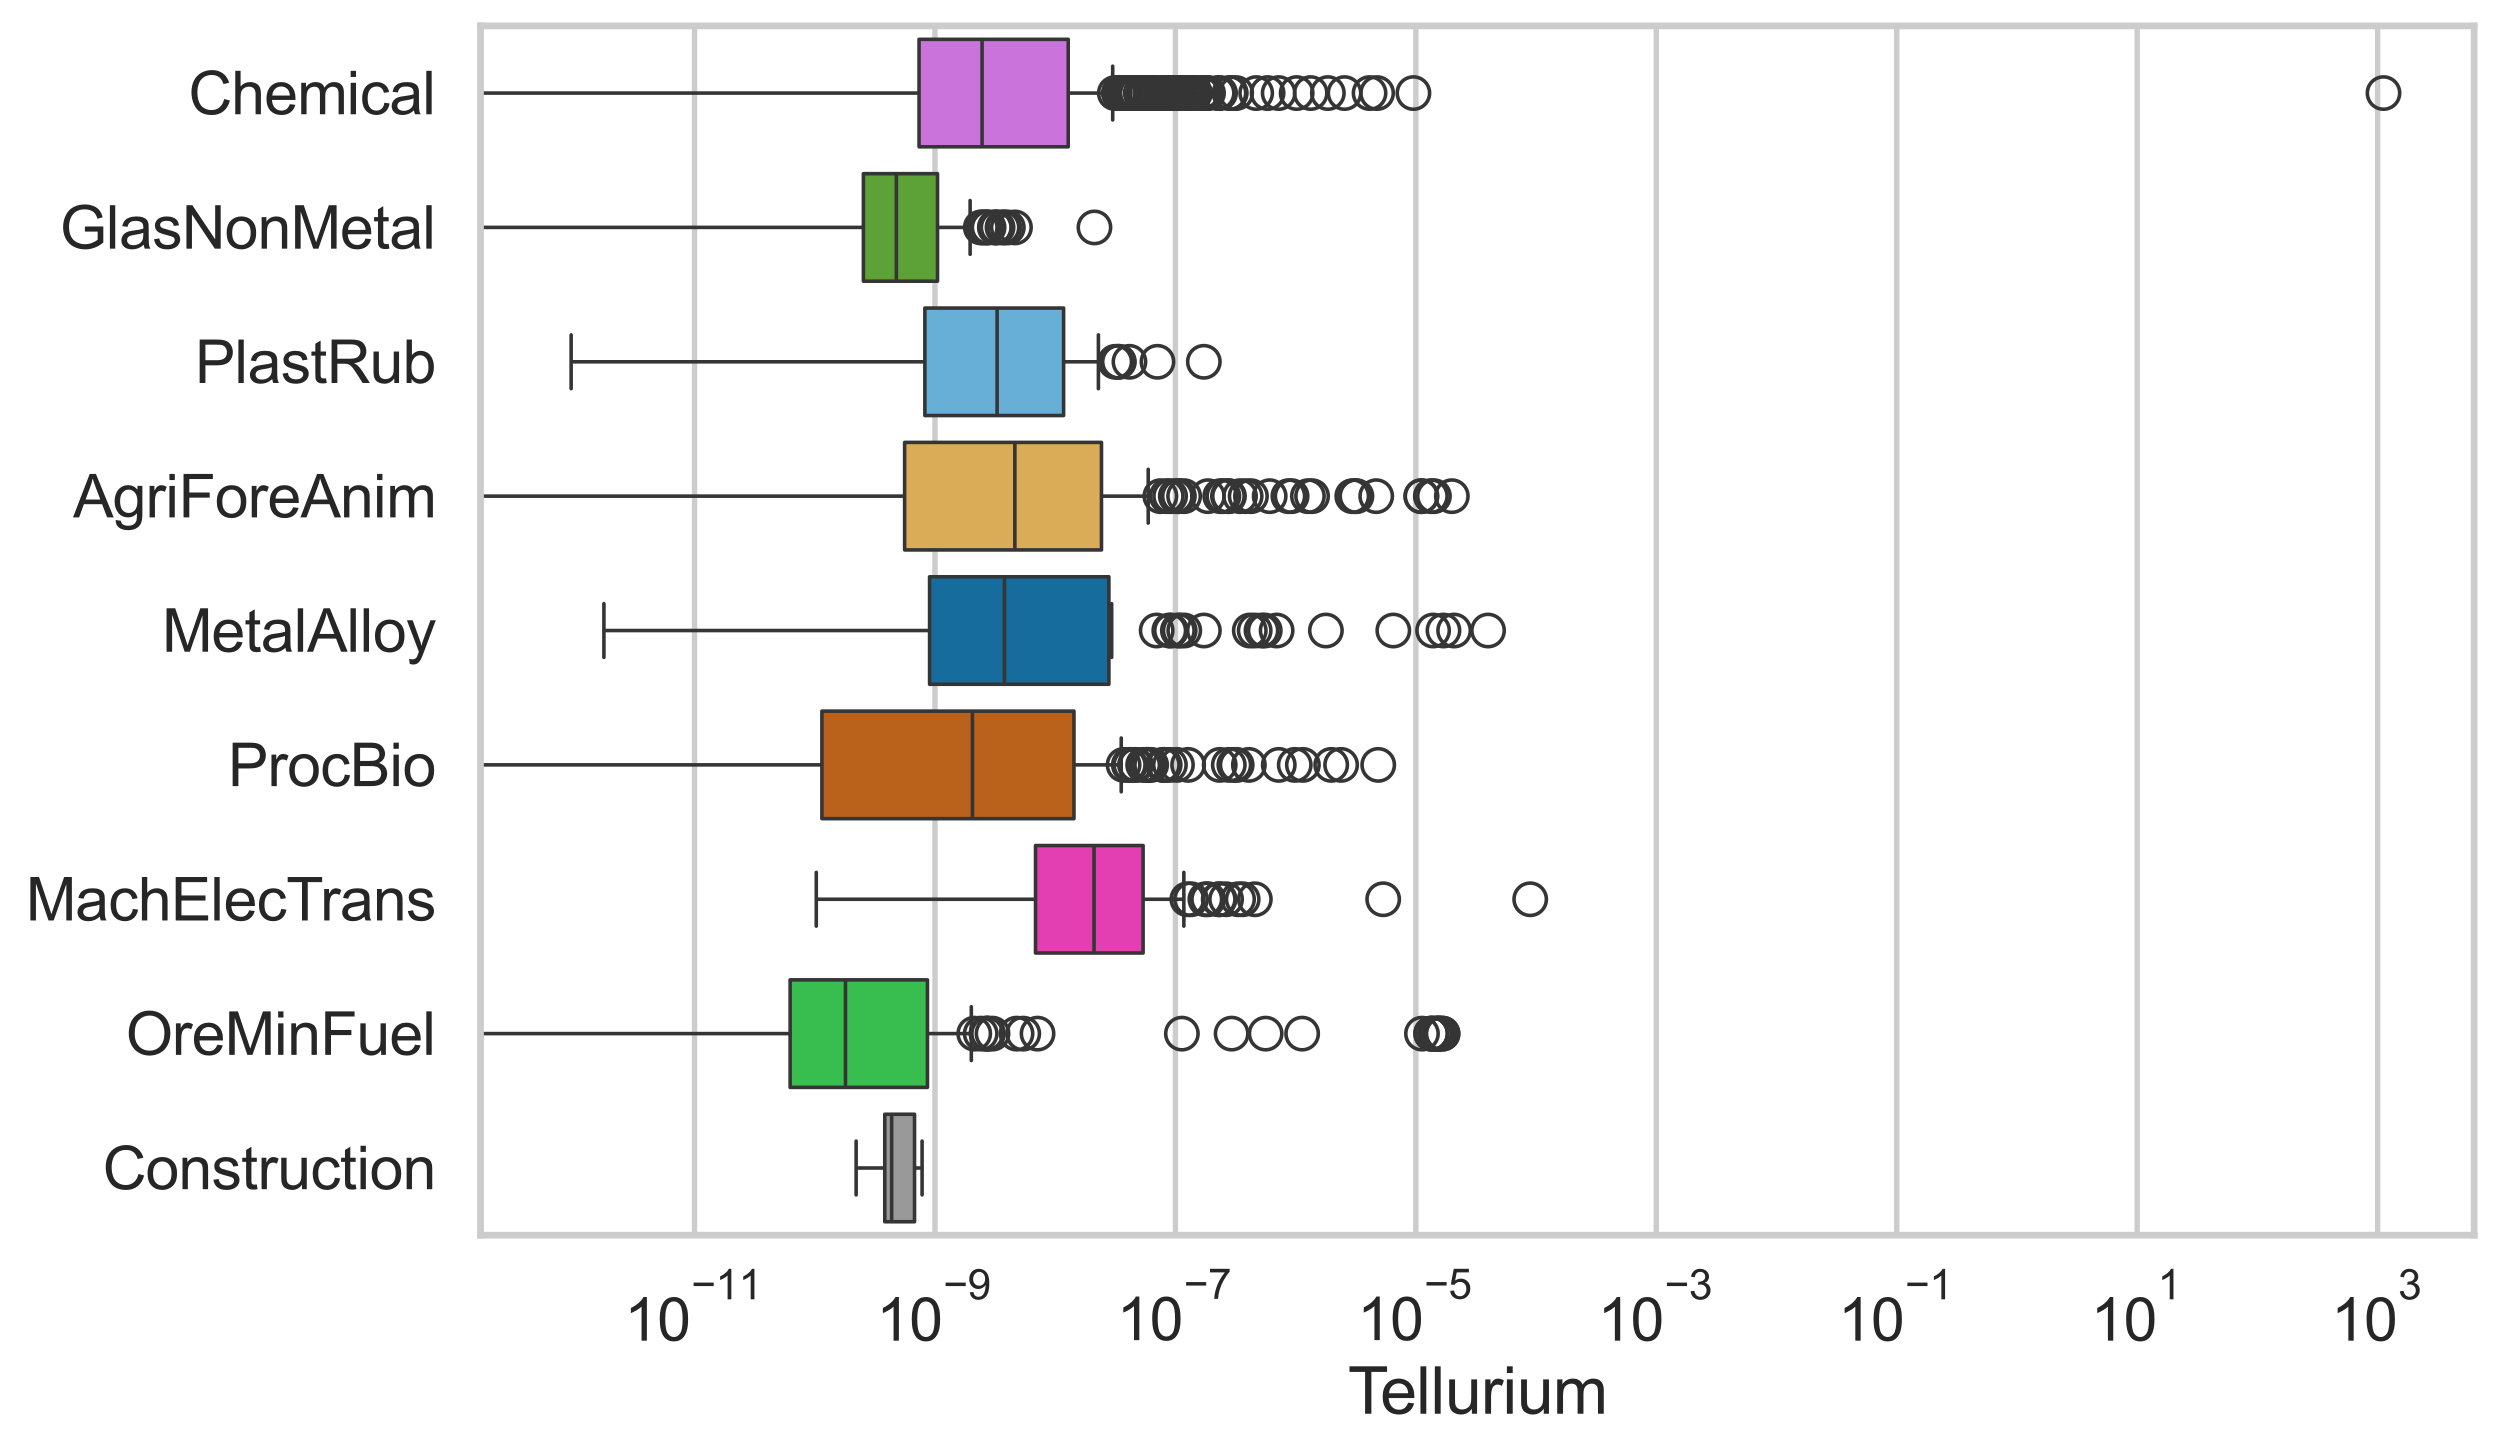 <?xml version="1.0" encoding="utf-8" standalone="no"?>
<!DOCTYPE svg PUBLIC "-//W3C//DTD SVG 1.1//EN"
  "http://www.w3.org/Graphics/SVG/1.1/DTD/svg11.dtd">
<svg xmlns:xlink="http://www.w3.org/1999/xlink" width="695.577pt" height="404.121pt" viewBox="0 0 695.577 404.121" xmlns="http://www.w3.org/2000/svg" version="1.1">
 <defs>
  <style type="text/css">*{stroke-linejoin: round; stroke-linecap: butt}</style>
 </defs>
 <g id="figure_1">
  <g id="patch_1">
   <path d="M 0 404.121 
L 695.577 404.121 
L 695.577 0 
L 0 0 
z
" style="fill: #ffffff"/>
  </g>
  <g id="axes_1">
   <g id="patch_2">
    <path d="M 133.697 343.665 
L 688.377 343.665 
L 688.377 7.2 
L 133.697 7.2 
z
" style="fill: #ffffff"/>
   </g>
   <g id="matplotlib.axis_1">
    <g id="xtick_1">
     <g id="line2d_1">
      <path d="M 193.241 343.665 
L 193.241 7.2 
" clip-path="url(#p4a34d5d933)" style="fill: none; stroke: #cccccc; stroke-width: 1.5; stroke-linecap: round"/>
     </g>
     <g id="text_1">
      <!-- $\mathdefault{10^{-11}}$ -->
      <g style="fill: #262626" transform="translate(173.688 373.18) scale(0.165 -0.165)">
       <defs>
        <path id="ArialMT-31" d="M 2384 0 
L 1822 0 
L 1822 3584 
Q 1619 3391 1289 3197 
Q 959 3003 697 2906 
L 697 3450 
Q 1169 3672 1522 3987 
Q 1875 4303 2022 4600 
L 2384 4600 
L 2384 0 
z
" transform="scale(0.016)"/>
        <path id="ArialMT-30" d="M 266 2259 
Q 266 3072 433 3567 
Q 600 4063 929 4331 
Q 1259 4600 1759 4600 
Q 2128 4600 2406 4451 
Q 2684 4303 2865 4023 
Q 3047 3744 3150 3342 
Q 3253 2941 3253 2259 
Q 3253 1453 3087 958 
Q 2922 463 2592 192 
Q 2263 -78 1759 -78 
Q 1097 -78 719 397 
Q 266 969 266 2259 
z
M 844 2259 
Q 844 1131 1108 757 
Q 1372 384 1759 384 
Q 2147 384 2411 759 
Q 2675 1134 2675 2259 
Q 2675 3391 2411 3762 
Q 2147 4134 1753 4134 
Q 1366 4134 1134 3806 
Q 844 3388 844 2259 
z
" transform="scale(0.016)"/>
        <path id="ArialMT-2212" d="M 3381 1997 
L 356 1997 
L 356 2522 
L 3381 2522 
L 3381 1997 
z
" transform="scale(0.016)"/>
       </defs>
       <use xlink:href="#ArialMT-31" transform="translate(0 0.994)"/>
       <use xlink:href="#ArialMT-30" transform="translate(55.615 0.994)"/>
       <use xlink:href="#ArialMT-2212" transform="translate(112.973 70.688) scale(0.7)"/>
       <use xlink:href="#ArialMT-31" transform="translate(153.852 70.688) scale(0.7)"/>
       <use xlink:href="#ArialMT-31" transform="translate(192.782 70.688) scale(0.7)"/>
      </g>
     </g>
    </g>
    <g id="xtick_2">
     <g id="line2d_2">
      <path d="M 260.139 343.665 
L 260.139 7.2 
" clip-path="url(#p4a34d5d933)" style="fill: none; stroke: #cccccc; stroke-width: 1.5; stroke-linecap: round"/>
     </g>
     <g id="text_2">
      <!-- $\mathdefault{10^{-9}}$ -->
      <g style="fill: #262626" transform="translate(243.804 373.18) scale(0.165 -0.165)">
       <defs>
        <path id="ArialMT-39" d="M 350 1059 
L 891 1109 
Q 959 728 1153 556 
Q 1347 384 1650 384 
Q 1909 384 2104 503 
Q 2300 622 2425 820 
Q 2550 1019 2634 1356 
Q 2719 1694 2719 2044 
Q 2719 2081 2716 2156 
Q 2547 1888 2255 1720 
Q 1963 1553 1622 1553 
Q 1053 1553 659 1965 
Q 266 2378 266 3053 
Q 266 3750 677 4175 
Q 1088 4600 1706 4600 
Q 2153 4600 2523 4359 
Q 2894 4119 3086 3673 
Q 3278 3228 3278 2384 
Q 3278 1506 3087 986 
Q 2897 466 2520 194 
Q 2144 -78 1638 -78 
Q 1100 -78 759 220 
Q 419 519 350 1059 
z
M 2653 3081 
Q 2653 3566 2395 3850 
Q 2138 4134 1775 4134 
Q 1400 4134 1122 3828 
Q 844 3522 844 3034 
Q 844 2597 1108 2323 
Q 1372 2050 1759 2050 
Q 2150 2050 2401 2323 
Q 2653 2597 2653 3081 
z
" transform="scale(0.016)"/>
       </defs>
       <use xlink:href="#ArialMT-31" transform="translate(0 0.994)"/>
       <use xlink:href="#ArialMT-30" transform="translate(55.615 0.994)"/>
       <use xlink:href="#ArialMT-2212" transform="translate(112.973 70.688) scale(0.7)"/>
       <use xlink:href="#ArialMT-39" transform="translate(153.852 70.688) scale(0.7)"/>
      </g>
     </g>
    </g>
    <g id="xtick_3">
     <g id="line2d_3">
      <path d="M 327.037 343.665 
L 327.037 7.2 
" clip-path="url(#p4a34d5d933)" style="fill: none; stroke: #cccccc; stroke-width: 1.5; stroke-linecap: round"/>
     </g>
     <g id="text_3">
      <!-- $\mathdefault{10^{-7}}$ -->
      <g style="fill: #262626" transform="translate(310.702 373.015) scale(0.165 -0.165)">
       <defs>
        <path id="ArialMT-37" d="M 303 3981 
L 303 4522 
L 3269 4522 
L 3269 4084 
Q 2831 3619 2401 2847 
Q 1972 2075 1738 1259 
Q 1569 684 1522 0 
L 944 0 
Q 953 541 1156 1306 
Q 1359 2072 1739 2783 
Q 2119 3494 2547 3981 
L 303 3981 
z
" transform="scale(0.016)"/>
       </defs>
       <use xlink:href="#ArialMT-31" transform="translate(0 0.847)"/>
       <use xlink:href="#ArialMT-30" transform="translate(55.615 0.847)"/>
       <use xlink:href="#ArialMT-2212" transform="translate(112.973 70.541) scale(0.7)"/>
       <use xlink:href="#ArialMT-37" transform="translate(153.852 70.541) scale(0.7)"/>
      </g>
     </g>
    </g>
    <g id="xtick_4">
     <g id="line2d_4">
      <path d="M 393.935 343.665 
L 393.935 7.2 
" clip-path="url(#p4a34d5d933)" style="fill: none; stroke: #cccccc; stroke-width: 1.5; stroke-linecap: round"/>
     </g>
     <g id="text_4">
      <!-- $\mathdefault{10^{-5}}$ -->
      <g style="fill: #262626" transform="translate(377.6 373.015) scale(0.165 -0.165)">
       <defs>
        <path id="ArialMT-35" d="M 266 1200 
L 856 1250 
Q 922 819 1161 601 
Q 1400 384 1738 384 
Q 2144 384 2425 690 
Q 2706 997 2706 1503 
Q 2706 1984 2436 2262 
Q 2166 2541 1728 2541 
Q 1456 2541 1237 2417 
Q 1019 2294 894 2097 
L 366 2166 
L 809 4519 
L 3088 4519 
L 3088 3981 
L 1259 3981 
L 1013 2750 
Q 1425 3038 1878 3038 
Q 2478 3038 2890 2622 
Q 3303 2206 3303 1553 
Q 3303 931 2941 478 
Q 2500 -78 1738 -78 
Q 1113 -78 717 272 
Q 322 622 266 1200 
z
" transform="scale(0.016)"/>
       </defs>
       <use xlink:href="#ArialMT-31" transform="translate(0 0.88)"/>
       <use xlink:href="#ArialMT-30" transform="translate(55.615 0.88)"/>
       <use xlink:href="#ArialMT-2212" transform="translate(112.973 70.573) scale(0.7)"/>
       <use xlink:href="#ArialMT-35" transform="translate(153.852 70.573) scale(0.7)"/>
      </g>
     </g>
    </g>
    <g id="xtick_5">
     <g id="line2d_5">
      <path d="M 460.833 343.665 
L 460.833 7.2 
" clip-path="url(#p4a34d5d933)" style="fill: none; stroke: #cccccc; stroke-width: 1.5; stroke-linecap: round"/>
     </g>
     <g id="text_5">
      <!-- $\mathdefault{10^{-3}}$ -->
      <g style="fill: #262626" transform="translate(444.498 373.18) scale(0.165 -0.165)">
       <defs>
        <path id="ArialMT-33" d="M 269 1209 
L 831 1284 
Q 928 806 1161 595 
Q 1394 384 1728 384 
Q 2125 384 2398 659 
Q 2672 934 2672 1341 
Q 2672 1728 2419 1979 
Q 2166 2231 1775 2231 
Q 1616 2231 1378 2169 
L 1441 2663 
Q 1497 2656 1531 2656 
Q 1891 2656 2178 2843 
Q 2466 3031 2466 3422 
Q 2466 3731 2256 3934 
Q 2047 4138 1716 4138 
Q 1388 4138 1169 3931 
Q 950 3725 888 3313 
L 325 3413 
Q 428 3978 793 4289 
Q 1159 4600 1703 4600 
Q 2078 4600 2393 4439 
Q 2709 4278 2876 4000 
Q 3044 3722 3044 3409 
Q 3044 3113 2884 2869 
Q 2725 2625 2413 2481 
Q 2819 2388 3044 2092 
Q 3269 1797 3269 1353 
Q 3269 753 2831 336 
Q 2394 -81 1725 -81 
Q 1122 -81 723 278 
Q 325 638 269 1209 
z
" transform="scale(0.016)"/>
       </defs>
       <use xlink:href="#ArialMT-31" transform="translate(0 0.994)"/>
       <use xlink:href="#ArialMT-30" transform="translate(55.615 0.994)"/>
       <use xlink:href="#ArialMT-2212" transform="translate(112.973 70.688) scale(0.7)"/>
       <use xlink:href="#ArialMT-33" transform="translate(153.852 70.688) scale(0.7)"/>
      </g>
     </g>
    </g>
    <g id="xtick_6">
     <g id="line2d_6">
      <path d="M 527.731 343.665 
L 527.731 7.2 
" clip-path="url(#p4a34d5d933)" style="fill: none; stroke: #cccccc; stroke-width: 1.5; stroke-linecap: round"/>
     </g>
     <g id="text_6">
      <!-- $\mathdefault{10^{-1}}$ -->
      <g style="fill: #262626" transform="translate(511.396 373.18) scale(0.165 -0.165)">
       <use xlink:href="#ArialMT-31" transform="translate(0 0.994)"/>
       <use xlink:href="#ArialMT-30" transform="translate(55.615 0.994)"/>
       <use xlink:href="#ArialMT-2212" transform="translate(112.973 70.688) scale(0.7)"/>
       <use xlink:href="#ArialMT-31" transform="translate(153.852 70.688) scale(0.7)"/>
      </g>
     </g>
    </g>
    <g id="xtick_7">
     <g id="line2d_7">
      <path d="M 594.629 343.665 
L 594.629 7.2 
" clip-path="url(#p4a34d5d933)" style="fill: none; stroke: #cccccc; stroke-width: 1.5; stroke-linecap: round"/>
     </g>
     <g id="text_7">
      <!-- $\mathdefault{10^{1}}$ -->
      <g style="fill: #262626" transform="translate(581.676 373.18) scale(0.165 -0.165)">
       <use xlink:href="#ArialMT-31" transform="translate(0 0.994)"/>
       <use xlink:href="#ArialMT-30" transform="translate(55.615 0.994)"/>
       <use xlink:href="#ArialMT-31" transform="translate(112.973 70.688) scale(0.7)"/>
      </g>
     </g>
    </g>
    <g id="xtick_8">
     <g id="line2d_8">
      <path d="M 661.527 343.665 
L 661.527 7.2 
" clip-path="url(#p4a34d5d933)" style="fill: none; stroke: #cccccc; stroke-width: 1.5; stroke-linecap: round"/>
     </g>
     <g id="text_8">
      <!-- $\mathdefault{10^{3}}$ -->
      <g style="fill: #262626" transform="translate(648.575 373.18) scale(0.165 -0.165)">
       <use xlink:href="#ArialMT-31" transform="translate(0 0.994)"/>
       <use xlink:href="#ArialMT-30" transform="translate(55.615 0.994)"/>
       <use xlink:href="#ArialMT-33" transform="translate(112.973 70.688) scale(0.7)"/>
      </g>
     </g>
    </g>
    <g id="text_9">
     <!-- Tellurium -->
     <g style="fill: #262626" transform="translate(375.034 393.344) scale(0.18 -0.18)">
      <defs>
       <path id="ArialMT-54" d="M 1659 0 
L 1659 4041 
L 150 4041 
L 150 4581 
L 3781 4581 
L 3781 4041 
L 2266 4041 
L 2266 0 
L 1659 0 
z
" transform="scale(0.016)"/>
       <path id="ArialMT-65" d="M 2694 1069 
L 3275 997 
Q 3138 488 2766 206 
Q 2394 -75 1816 -75 
Q 1088 -75 661 373 
Q 234 822 234 1631 
Q 234 2469 665 2931 
Q 1097 3394 1784 3394 
Q 2450 3394 2872 2941 
Q 3294 2488 3294 1666 
Q 3294 1616 3291 1516 
L 816 1516 
Q 847 969 1125 678 
Q 1403 388 1819 388 
Q 2128 388 2347 550 
Q 2566 713 2694 1069 
z
M 847 1978 
L 2700 1978 
Q 2663 2397 2488 2606 
Q 2219 2931 1791 2931 
Q 1403 2931 1139 2672 
Q 875 2413 847 1978 
z
" transform="scale(0.016)"/>
       <path id="ArialMT-6c" d="M 409 0 
L 409 4581 
L 972 4581 
L 972 0 
L 409 0 
z
" transform="scale(0.016)"/>
       <path id="ArialMT-75" d="M 2597 0 
L 2597 488 
Q 2209 -75 1544 -75 
Q 1250 -75 995 37 
Q 741 150 617 320 
Q 494 491 444 738 
Q 409 903 409 1263 
L 409 3319 
L 972 3319 
L 972 1478 
Q 972 1038 1006 884 
Q 1059 663 1231 536 
Q 1403 409 1656 409 
Q 1909 409 2131 539 
Q 2353 669 2445 892 
Q 2538 1116 2538 1541 
L 2538 3319 
L 3100 3319 
L 3100 0 
L 2597 0 
z
" transform="scale(0.016)"/>
       <path id="ArialMT-72" d="M 416 0 
L 416 3319 
L 922 3319 
L 922 2816 
Q 1116 3169 1280 3281 
Q 1444 3394 1641 3394 
Q 1925 3394 2219 3213 
L 2025 2691 
Q 1819 2813 1613 2813 
Q 1428 2813 1281 2702 
Q 1134 2591 1072 2394 
Q 978 2094 978 1738 
L 978 0 
L 416 0 
z
" transform="scale(0.016)"/>
       <path id="ArialMT-69" d="M 425 3934 
L 425 4581 
L 988 4581 
L 988 3934 
L 425 3934 
z
M 425 0 
L 425 3319 
L 988 3319 
L 988 0 
L 425 0 
z
" transform="scale(0.016)"/>
       <path id="ArialMT-6d" d="M 422 0 
L 422 3319 
L 925 3319 
L 925 2853 
Q 1081 3097 1340 3245 
Q 1600 3394 1931 3394 
Q 2300 3394 2536 3241 
Q 2772 3088 2869 2813 
Q 3263 3394 3894 3394 
Q 4388 3394 4653 3120 
Q 4919 2847 4919 2278 
L 4919 0 
L 4359 0 
L 4359 2091 
Q 4359 2428 4304 2576 
Q 4250 2725 4106 2815 
Q 3963 2906 3769 2906 
Q 3419 2906 3187 2673 
Q 2956 2441 2956 1928 
L 2956 0 
L 2394 0 
L 2394 2156 
Q 2394 2531 2256 2718 
Q 2119 2906 1806 2906 
Q 1569 2906 1367 2781 
Q 1166 2656 1075 2415 
Q 984 2175 984 1722 
L 984 0 
L 422 0 
z
" transform="scale(0.016)"/>
      </defs>
      <use xlink:href="#ArialMT-54"/>
      <use xlink:href="#ArialMT-65" transform="translate(49.959 0)"/>
      <use xlink:href="#ArialMT-6c" transform="translate(105.574 0)"/>
      <use xlink:href="#ArialMT-6c" transform="translate(127.791 0)"/>
      <use xlink:href="#ArialMT-75" transform="translate(150.008 0)"/>
      <use xlink:href="#ArialMT-72" transform="translate(205.623 0)"/>
      <use xlink:href="#ArialMT-69" transform="translate(238.924 0)"/>
      <use xlink:href="#ArialMT-75" transform="translate(261.141 0)"/>
      <use xlink:href="#ArialMT-6d" transform="translate(316.756 0)"/>
     </g>
    </g>
   </g>
   <g id="matplotlib.axis_2">
    <g id="ytick_1">
     <g id="text_10">
      <!-- Chemical -->
      <g style="fill: #262626" transform="translate(52.428 31.798) scale(0.165 -0.165)">
       <defs>
        <path id="ArialMT-43" d="M 3763 1606 
L 4369 1453 
Q 4178 706 3683 314 
Q 3188 -78 2472 -78 
Q 1731 -78 1267 223 
Q 803 525 561 1097 
Q 319 1669 319 2325 
Q 319 3041 592 3573 
Q 866 4106 1370 4382 
Q 1875 4659 2481 4659 
Q 3169 4659 3637 4309 
Q 4106 3959 4291 3325 
L 3694 3184 
Q 3534 3684 3231 3912 
Q 2928 4141 2469 4141 
Q 1941 4141 1586 3887 
Q 1231 3634 1087 3207 
Q 944 2781 944 2328 
Q 944 1744 1114 1308 
Q 1284 872 1643 656 
Q 2003 441 2422 441 
Q 2931 441 3284 734 
Q 3638 1028 3763 1606 
z
" transform="scale(0.016)"/>
        <path id="ArialMT-68" d="M 422 0 
L 422 4581 
L 984 4581 
L 984 2938 
Q 1378 3394 1978 3394 
Q 2347 3394 2619 3248 
Q 2891 3103 3008 2847 
Q 3125 2591 3125 2103 
L 3125 0 
L 2563 0 
L 2563 2103 
Q 2563 2525 2380 2717 
Q 2197 2909 1863 2909 
Q 1613 2909 1392 2779 
Q 1172 2650 1078 2428 
Q 984 2206 984 1816 
L 984 0 
L 422 0 
z
" transform="scale(0.016)"/>
        <path id="ArialMT-63" d="M 2588 1216 
L 3141 1144 
Q 3050 572 2676 248 
Q 2303 -75 1759 -75 
Q 1078 -75 664 370 
Q 250 816 250 1647 
Q 250 2184 428 2587 
Q 606 2991 970 3192 
Q 1334 3394 1763 3394 
Q 2303 3394 2647 3120 
Q 2991 2847 3088 2344 
L 2541 2259 
Q 2463 2594 2264 2762 
Q 2066 2931 1784 2931 
Q 1359 2931 1093 2626 
Q 828 2322 828 1663 
Q 828 994 1084 691 
Q 1341 388 1753 388 
Q 2084 388 2306 591 
Q 2528 794 2588 1216 
z
" transform="scale(0.016)"/>
        <path id="ArialMT-61" d="M 2588 409 
Q 2275 144 1986 34 
Q 1697 -75 1366 -75 
Q 819 -75 525 192 
Q 231 459 231 875 
Q 231 1119 342 1320 
Q 453 1522 633 1644 
Q 813 1766 1038 1828 
Q 1203 1872 1538 1913 
Q 2219 1994 2541 2106 
Q 2544 2222 2544 2253 
Q 2544 2597 2384 2738 
Q 2169 2928 1744 2928 
Q 1347 2928 1158 2789 
Q 969 2650 878 2297 
L 328 2372 
Q 403 2725 575 2942 
Q 747 3159 1072 3276 
Q 1397 3394 1825 3394 
Q 2250 3394 2515 3294 
Q 2781 3194 2906 3042 
Q 3031 2891 3081 2659 
Q 3109 2516 3109 2141 
L 3109 1391 
Q 3109 606 3145 398 
Q 3181 191 3288 0 
L 2700 0 
Q 2613 175 2588 409 
z
M 2541 1666 
Q 2234 1541 1622 1453 
Q 1275 1403 1131 1340 
Q 988 1278 909 1158 
Q 831 1038 831 891 
Q 831 666 1001 516 
Q 1172 366 1500 366 
Q 1825 366 2078 508 
Q 2331 650 2450 897 
Q 2541 1088 2541 1459 
L 2541 1666 
z
" transform="scale(0.016)"/>
       </defs>
       <use xlink:href="#ArialMT-43"/>
       <use xlink:href="#ArialMT-68" transform="translate(72.217 0)"/>
       <use xlink:href="#ArialMT-65" transform="translate(127.832 0)"/>
       <use xlink:href="#ArialMT-6d" transform="translate(183.447 0)"/>
       <use xlink:href="#ArialMT-69" transform="translate(266.748 0)"/>
       <use xlink:href="#ArialMT-63" transform="translate(288.965 0)"/>
       <use xlink:href="#ArialMT-61" transform="translate(338.965 0)"/>
       <use xlink:href="#ArialMT-6c" transform="translate(394.58 0)"/>
      </g>
     </g>
    </g>
    <g id="ytick_2">
     <g id="text_11">
      <!-- GlasNonMetal -->
      <g style="fill: #262626" transform="translate(16.659 69.183) scale(0.165 -0.165)">
       <defs>
        <path id="ArialMT-47" d="M 2638 1797 
L 2638 2334 
L 4578 2338 
L 4578 638 
Q 4131 281 3656 101 
Q 3181 -78 2681 -78 
Q 2006 -78 1454 211 
Q 903 500 622 1047 
Q 341 1594 341 2269 
Q 341 2938 620 3517 
Q 900 4097 1425 4378 
Q 1950 4659 2634 4659 
Q 3131 4659 3532 4498 
Q 3934 4338 4162 4050 
Q 4391 3763 4509 3300 
L 3963 3150 
Q 3859 3500 3706 3700 
Q 3553 3900 3268 4020 
Q 2984 4141 2638 4141 
Q 2222 4141 1919 4014 
Q 1616 3888 1430 3681 
Q 1244 3475 1141 3228 
Q 966 2803 966 2306 
Q 966 1694 1177 1281 
Q 1388 869 1791 669 
Q 2194 469 2647 469 
Q 3041 469 3416 620 
Q 3791 772 3984 944 
L 3984 1797 
L 2638 1797 
z
" transform="scale(0.016)"/>
        <path id="ArialMT-73" d="M 197 991 
L 753 1078 
Q 800 744 1014 566 
Q 1228 388 1613 388 
Q 2000 388 2187 545 
Q 2375 703 2375 916 
Q 2375 1106 2209 1216 
Q 2094 1291 1634 1406 
Q 1016 1563 777 1677 
Q 538 1791 414 1992 
Q 291 2194 291 2438 
Q 291 2659 392 2848 
Q 494 3038 669 3163 
Q 800 3259 1026 3326 
Q 1253 3394 1513 3394 
Q 1903 3394 2198 3281 
Q 2494 3169 2634 2976 
Q 2775 2784 2828 2463 
L 2278 2388 
Q 2241 2644 2061 2787 
Q 1881 2931 1553 2931 
Q 1166 2931 1000 2803 
Q 834 2675 834 2503 
Q 834 2394 903 2306 
Q 972 2216 1119 2156 
Q 1203 2125 1616 2013 
Q 2213 1853 2448 1751 
Q 2684 1650 2818 1456 
Q 2953 1263 2953 975 
Q 2953 694 2789 445 
Q 2625 197 2315 61 
Q 2006 -75 1616 -75 
Q 969 -75 630 194 
Q 291 463 197 991 
z
" transform="scale(0.016)"/>
        <path id="ArialMT-4e" d="M 488 0 
L 488 4581 
L 1109 4581 
L 3516 984 
L 3516 4581 
L 4097 4581 
L 4097 0 
L 3475 0 
L 1069 3600 
L 1069 0 
L 488 0 
z
" transform="scale(0.016)"/>
        <path id="ArialMT-6f" d="M 213 1659 
Q 213 2581 725 3025 
Q 1153 3394 1769 3394 
Q 2453 3394 2887 2945 
Q 3322 2497 3322 1706 
Q 3322 1066 3130 698 
Q 2938 331 2570 128 
Q 2203 -75 1769 -75 
Q 1072 -75 642 372 
Q 213 819 213 1659 
z
M 791 1659 
Q 791 1022 1069 705 
Q 1347 388 1769 388 
Q 2188 388 2466 706 
Q 2744 1025 2744 1678 
Q 2744 2294 2464 2611 
Q 2184 2928 1769 2928 
Q 1347 2928 1069 2612 
Q 791 2297 791 1659 
z
" transform="scale(0.016)"/>
        <path id="ArialMT-6e" d="M 422 0 
L 422 3319 
L 928 3319 
L 928 2847 
Q 1294 3394 1984 3394 
Q 2284 3394 2536 3286 
Q 2788 3178 2913 3003 
Q 3038 2828 3088 2588 
Q 3119 2431 3119 2041 
L 3119 0 
L 2556 0 
L 2556 2019 
Q 2556 2363 2490 2533 
Q 2425 2703 2258 2804 
Q 2091 2906 1866 2906 
Q 1506 2906 1245 2678 
Q 984 2450 984 1813 
L 984 0 
L 422 0 
z
" transform="scale(0.016)"/>
        <path id="ArialMT-4d" d="M 475 0 
L 475 4581 
L 1388 4581 
L 2472 1338 
Q 2622 884 2691 659 
Q 2769 909 2934 1394 
L 4031 4581 
L 4847 4581 
L 4847 0 
L 4263 0 
L 4263 3834 
L 2931 0 
L 2384 0 
L 1059 3900 
L 1059 0 
L 475 0 
z
" transform="scale(0.016)"/>
        <path id="ArialMT-74" d="M 1650 503 
L 1731 6 
Q 1494 -44 1306 -44 
Q 1000 -44 831 53 
Q 663 150 594 308 
Q 525 466 525 972 
L 525 2881 
L 113 2881 
L 113 3319 
L 525 3319 
L 525 4141 
L 1084 4478 
L 1084 3319 
L 1650 3319 
L 1650 2881 
L 1084 2881 
L 1084 941 
Q 1084 700 1114 631 
Q 1144 563 1211 522 
Q 1278 481 1403 481 
Q 1497 481 1650 503 
z
" transform="scale(0.016)"/>
       </defs>
       <use xlink:href="#ArialMT-47"/>
       <use xlink:href="#ArialMT-6c" transform="translate(77.783 0)"/>
       <use xlink:href="#ArialMT-61" transform="translate(100 0)"/>
       <use xlink:href="#ArialMT-73" transform="translate(155.615 0)"/>
       <use xlink:href="#ArialMT-4e" transform="translate(205.615 0)"/>
       <use xlink:href="#ArialMT-6f" transform="translate(277.832 0)"/>
       <use xlink:href="#ArialMT-6e" transform="translate(333.447 0)"/>
       <use xlink:href="#ArialMT-4d" transform="translate(389.062 0)"/>
       <use xlink:href="#ArialMT-65" transform="translate(472.363 0)"/>
       <use xlink:href="#ArialMT-74" transform="translate(527.979 0)"/>
       <use xlink:href="#ArialMT-61" transform="translate(555.762 0)"/>
       <use xlink:href="#ArialMT-6c" transform="translate(611.377 0)"/>
      </g>
     </g>
    </g>
    <g id="ytick_3">
     <g id="text_12">
      <!-- PlastRub -->
      <g style="fill: #262626" transform="translate(54.248 106.568) scale(0.165 -0.165)">
       <defs>
        <path id="ArialMT-50" d="M 494 0 
L 494 4581 
L 2222 4581 
Q 2678 4581 2919 4538 
Q 3256 4481 3484 4323 
Q 3713 4166 3852 3881 
Q 3991 3597 3991 3256 
Q 3991 2672 3619 2267 
Q 3247 1863 2275 1863 
L 1100 1863 
L 1100 0 
L 494 0 
z
M 1100 2403 
L 2284 2403 
Q 2872 2403 3119 2622 
Q 3366 2841 3366 3238 
Q 3366 3525 3220 3729 
Q 3075 3934 2838 4000 
Q 2684 4041 2272 4041 
L 1100 4041 
L 1100 2403 
z
" transform="scale(0.016)"/>
        <path id="ArialMT-52" d="M 503 0 
L 503 4581 
L 2534 4581 
Q 3147 4581 3465 4457 
Q 3784 4334 3975 4021 
Q 4166 3709 4166 3331 
Q 4166 2844 3850 2509 
Q 3534 2175 2875 2084 
Q 3116 1969 3241 1856 
Q 3506 1613 3744 1247 
L 4541 0 
L 3778 0 
L 3172 953 
Q 2906 1366 2734 1584 
Q 2563 1803 2427 1890 
Q 2291 1978 2150 2013 
Q 2047 2034 1813 2034 
L 1109 2034 
L 1109 0 
L 503 0 
z
M 1109 2559 
L 2413 2559 
Q 2828 2559 3062 2645 
Q 3297 2731 3419 2920 
Q 3541 3109 3541 3331 
Q 3541 3656 3305 3865 
Q 3069 4075 2559 4075 
L 1109 4075 
L 1109 2559 
z
" transform="scale(0.016)"/>
        <path id="ArialMT-62" d="M 941 0 
L 419 0 
L 419 4581 
L 981 4581 
L 981 2947 
Q 1338 3394 1891 3394 
Q 2197 3394 2470 3270 
Q 2744 3147 2920 2923 
Q 3097 2700 3197 2384 
Q 3297 2069 3297 1709 
Q 3297 856 2875 390 
Q 2453 -75 1863 -75 
Q 1275 -75 941 416 
L 941 0 
z
M 934 1684 
Q 934 1088 1097 822 
Q 1363 388 1816 388 
Q 2184 388 2453 708 
Q 2722 1028 2722 1663 
Q 2722 2313 2464 2622 
Q 2206 2931 1841 2931 
Q 1472 2931 1203 2611 
Q 934 2291 934 1684 
z
" transform="scale(0.016)"/>
       </defs>
       <use xlink:href="#ArialMT-50"/>
       <use xlink:href="#ArialMT-6c" transform="translate(66.699 0)"/>
       <use xlink:href="#ArialMT-61" transform="translate(88.916 0)"/>
       <use xlink:href="#ArialMT-73" transform="translate(144.531 0)"/>
       <use xlink:href="#ArialMT-74" transform="translate(194.531 0)"/>
       <use xlink:href="#ArialMT-52" transform="translate(222.314 0)"/>
       <use xlink:href="#ArialMT-75" transform="translate(294.531 0)"/>
       <use xlink:href="#ArialMT-62" transform="translate(350.146 0)"/>
      </g>
     </g>
    </g>
    <g id="ytick_4">
     <g id="text_13">
      <!-- AgriForeAnim -->
      <g style="fill: #262626" transform="translate(20.341 143.953) scale(0.165 -0.165)">
       <defs>
        <path id="ArialMT-41" d="M -9 0 
L 1750 4581 
L 2403 4581 
L 4278 0 
L 3588 0 
L 3053 1388 
L 1138 1388 
L 634 0 
L -9 0 
z
M 1313 1881 
L 2866 1881 
L 2388 3150 
Q 2169 3728 2063 4100 
Q 1975 3659 1816 3225 
L 1313 1881 
z
" transform="scale(0.016)"/>
        <path id="ArialMT-67" d="M 319 -275 
L 866 -356 
Q 900 -609 1056 -725 
Q 1266 -881 1628 -881 
Q 2019 -881 2231 -725 
Q 2444 -569 2519 -288 
Q 2563 -116 2559 434 
Q 2191 0 1641 0 
Q 956 0 581 494 
Q 206 988 206 1678 
Q 206 2153 378 2554 
Q 550 2956 876 3175 
Q 1203 3394 1644 3394 
Q 2231 3394 2613 2919 
L 2613 3319 
L 3131 3319 
L 3131 450 
Q 3131 -325 2973 -648 
Q 2816 -972 2473 -1159 
Q 2131 -1347 1631 -1347 
Q 1038 -1347 672 -1080 
Q 306 -813 319 -275 
z
M 784 1719 
Q 784 1066 1043 766 
Q 1303 466 1694 466 
Q 2081 466 2343 764 
Q 2606 1063 2606 1700 
Q 2606 2309 2336 2618 
Q 2066 2928 1684 2928 
Q 1309 2928 1046 2623 
Q 784 2319 784 1719 
z
" transform="scale(0.016)"/>
        <path id="ArialMT-46" d="M 525 0 
L 525 4581 
L 3616 4581 
L 3616 4041 
L 1131 4041 
L 1131 2622 
L 3281 2622 
L 3281 2081 
L 1131 2081 
L 1131 0 
L 525 0 
z
" transform="scale(0.016)"/>
       </defs>
       <use xlink:href="#ArialMT-41"/>
       <use xlink:href="#ArialMT-67" transform="translate(66.699 0)"/>
       <use xlink:href="#ArialMT-72" transform="translate(122.314 0)"/>
       <use xlink:href="#ArialMT-69" transform="translate(155.615 0)"/>
       <use xlink:href="#ArialMT-46" transform="translate(177.832 0)"/>
       <use xlink:href="#ArialMT-6f" transform="translate(238.916 0)"/>
       <use xlink:href="#ArialMT-72" transform="translate(294.531 0)"/>
       <use xlink:href="#ArialMT-65" transform="translate(327.832 0)"/>
       <use xlink:href="#ArialMT-41" transform="translate(383.447 0)"/>
       <use xlink:href="#ArialMT-6e" transform="translate(450.146 0)"/>
       <use xlink:href="#ArialMT-69" transform="translate(505.762 0)"/>
       <use xlink:href="#ArialMT-6d" transform="translate(527.979 0)"/>
      </g>
     </g>
    </g>
    <g id="ytick_5">
     <g id="text_14">
      <!-- MetalAlloy -->
      <g style="fill: #262626" transform="translate(45.088 181.337) scale(0.165 -0.165)">
       <defs>
        <path id="ArialMT-79" d="M 397 -1278 
L 334 -750 
Q 519 -800 656 -800 
Q 844 -800 956 -737 
Q 1069 -675 1141 -563 
Q 1194 -478 1313 -144 
Q 1328 -97 1363 -6 
L 103 3319 
L 709 3319 
L 1400 1397 
Q 1534 1031 1641 628 
Q 1738 1016 1872 1384 
L 2581 3319 
L 3144 3319 
L 1881 -56 
Q 1678 -603 1566 -809 
Q 1416 -1088 1222 -1217 
Q 1028 -1347 759 -1347 
Q 597 -1347 397 -1278 
z
" transform="scale(0.016)"/>
       </defs>
       <use xlink:href="#ArialMT-4d"/>
       <use xlink:href="#ArialMT-65" transform="translate(83.301 0)"/>
       <use xlink:href="#ArialMT-74" transform="translate(138.916 0)"/>
       <use xlink:href="#ArialMT-61" transform="translate(166.699 0)"/>
       <use xlink:href="#ArialMT-6c" transform="translate(222.314 0)"/>
       <use xlink:href="#ArialMT-41" transform="translate(244.531 0)"/>
       <use xlink:href="#ArialMT-6c" transform="translate(311.23 0)"/>
       <use xlink:href="#ArialMT-6c" transform="translate(333.447 0)"/>
       <use xlink:href="#ArialMT-6f" transform="translate(355.664 0)"/>
       <use xlink:href="#ArialMT-79" transform="translate(411.279 0)"/>
      </g>
     </g>
    </g>
    <g id="ytick_6">
     <g id="text_15">
      <!-- ProcBio -->
      <g style="fill: #262626" transform="translate(63.424 218.722) scale(0.165 -0.165)">
       <defs>
        <path id="ArialMT-42" d="M 469 0 
L 469 4581 
L 2188 4581 
Q 2713 4581 3030 4442 
Q 3347 4303 3526 4014 
Q 3706 3725 3706 3409 
Q 3706 3116 3547 2856 
Q 3388 2597 3066 2438 
Q 3481 2316 3704 2022 
Q 3928 1728 3928 1328 
Q 3928 1006 3792 729 
Q 3656 453 3456 303 
Q 3256 153 2954 76 
Q 2653 0 2216 0 
L 469 0 
z
M 1075 2656 
L 2066 2656 
Q 2469 2656 2644 2709 
Q 2875 2778 2992 2937 
Q 3109 3097 3109 3338 
Q 3109 3566 3000 3739 
Q 2891 3913 2687 3977 
Q 2484 4041 1991 4041 
L 1075 4041 
L 1075 2656 
z
M 1075 541 
L 2216 541 
Q 2509 541 2628 563 
Q 2838 600 2978 687 
Q 3119 775 3209 942 
Q 3300 1109 3300 1328 
Q 3300 1584 3169 1773 
Q 3038 1963 2805 2039 
Q 2572 2116 2134 2116 
L 1075 2116 
L 1075 541 
z
" transform="scale(0.016)"/>
       </defs>
       <use xlink:href="#ArialMT-50"/>
       <use xlink:href="#ArialMT-72" transform="translate(66.699 0)"/>
       <use xlink:href="#ArialMT-6f" transform="translate(100 0)"/>
       <use xlink:href="#ArialMT-63" transform="translate(155.615 0)"/>
       <use xlink:href="#ArialMT-42" transform="translate(205.615 0)"/>
       <use xlink:href="#ArialMT-69" transform="translate(272.314 0)"/>
       <use xlink:href="#ArialMT-6f" transform="translate(294.531 0)"/>
      </g>
     </g>
    </g>
    <g id="ytick_7">
     <g id="text_16">
      <!-- MachElecTrans -->
      <g style="fill: #262626" transform="translate(7.2 256.107) scale(0.165 -0.165)">
       <defs>
        <path id="ArialMT-45" d="M 506 0 
L 506 4581 
L 3819 4581 
L 3819 4041 
L 1113 4041 
L 1113 2638 
L 3647 2638 
L 3647 2100 
L 1113 2100 
L 1113 541 
L 3925 541 
L 3925 0 
L 506 0 
z
" transform="scale(0.016)"/>
       </defs>
       <use xlink:href="#ArialMT-4d"/>
       <use xlink:href="#ArialMT-61" transform="translate(83.301 0)"/>
       <use xlink:href="#ArialMT-63" transform="translate(138.916 0)"/>
       <use xlink:href="#ArialMT-68" transform="translate(188.916 0)"/>
       <use xlink:href="#ArialMT-45" transform="translate(244.531 0)"/>
       <use xlink:href="#ArialMT-6c" transform="translate(311.23 0)"/>
       <use xlink:href="#ArialMT-65" transform="translate(333.447 0)"/>
       <use xlink:href="#ArialMT-63" transform="translate(389.062 0)"/>
       <use xlink:href="#ArialMT-54" transform="translate(439.062 0)"/>
       <use xlink:href="#ArialMT-72" transform="translate(496.396 0)"/>
       <use xlink:href="#ArialMT-61" transform="translate(529.697 0)"/>
       <use xlink:href="#ArialMT-6e" transform="translate(585.312 0)"/>
       <use xlink:href="#ArialMT-73" transform="translate(640.928 0)"/>
      </g>
     </g>
    </g>
    <g id="ytick_8">
     <g id="text_17">
      <!-- OreMinFuel -->
      <g style="fill: #262626" transform="translate(35.013 293.492) scale(0.165 -0.165)">
       <defs>
        <path id="ArialMT-4f" d="M 309 2231 
Q 309 3372 921 4017 
Q 1534 4663 2503 4663 
Q 3138 4663 3647 4359 
Q 4156 4056 4423 3514 
Q 4691 2972 4691 2284 
Q 4691 1588 4409 1038 
Q 4128 488 3612 205 
Q 3097 -78 2500 -78 
Q 1853 -78 1343 234 
Q 834 547 571 1087 
Q 309 1628 309 2231 
z
M 934 2222 
Q 934 1394 1379 917 
Q 1825 441 2497 441 
Q 3181 441 3623 922 
Q 4066 1403 4066 2288 
Q 4066 2847 3877 3264 
Q 3688 3681 3323 3911 
Q 2959 4141 2506 4141 
Q 1863 4141 1398 3698 
Q 934 3256 934 2222 
z
" transform="scale(0.016)"/>
       </defs>
       <use xlink:href="#ArialMT-4f"/>
       <use xlink:href="#ArialMT-72" transform="translate(77.783 0)"/>
       <use xlink:href="#ArialMT-65" transform="translate(111.084 0)"/>
       <use xlink:href="#ArialMT-4d" transform="translate(166.699 0)"/>
       <use xlink:href="#ArialMT-69" transform="translate(250 0)"/>
       <use xlink:href="#ArialMT-6e" transform="translate(272.217 0)"/>
       <use xlink:href="#ArialMT-46" transform="translate(327.832 0)"/>
       <use xlink:href="#ArialMT-75" transform="translate(388.916 0)"/>
       <use xlink:href="#ArialMT-65" transform="translate(444.531 0)"/>
       <use xlink:href="#ArialMT-6c" transform="translate(500.146 0)"/>
      </g>
     </g>
    </g>
    <g id="ytick_9">
     <g id="text_18">
      <!-- Construction -->
      <g style="fill: #262626" transform="translate(28.575 330.877) scale(0.165 -0.165)">
       <use xlink:href="#ArialMT-43"/>
       <use xlink:href="#ArialMT-6f" transform="translate(72.217 0)"/>
       <use xlink:href="#ArialMT-6e" transform="translate(127.832 0)"/>
       <use xlink:href="#ArialMT-73" transform="translate(183.447 0)"/>
       <use xlink:href="#ArialMT-74" transform="translate(233.447 0)"/>
       <use xlink:href="#ArialMT-72" transform="translate(261.23 0)"/>
       <use xlink:href="#ArialMT-75" transform="translate(294.531 0)"/>
       <use xlink:href="#ArialMT-63" transform="translate(350.146 0)"/>
       <use xlink:href="#ArialMT-74" transform="translate(400.146 0)"/>
       <use xlink:href="#ArialMT-69" transform="translate(427.93 0)"/>
       <use xlink:href="#ArialMT-6f" transform="translate(450.146 0)"/>
       <use xlink:href="#ArialMT-6e" transform="translate(505.762 0)"/>
      </g>
     </g>
    </g>
   </g>
   <g id="patch_3">
    <path d="M 255.711 10.938 
L 255.711 40.846 
L 297.211 40.846 
L 297.211 10.938 
L 255.711 10.938 
z
" clip-path="url(#p4a34d5d933)" style="fill: #ca74db; stroke: #353535; stroke-linejoin: miter"/>
   </g>
   <g id="line2d_9">
    <path d="M 255.711 25.892 
L -1 25.892 
" clip-path="url(#p4a34d5d933)" style="fill: none; stroke: #353535"/>
   </g>
   <g id="line2d_10">
    <path d="M 297.211 25.892 
L 309.588 25.892 
" clip-path="url(#p4a34d5d933)" style="fill: none; stroke: #353535"/>
   </g>
   <g id="line2d_11">
    <path clip-path="url(#p4a34d5d933)" style="fill: none; stroke: #353535; stroke-linecap: round"/>
   </g>
   <g id="line2d_12">
    <path d="M 309.588 18.415 
L 309.588 33.369 
" clip-path="url(#p4a34d5d933)" style="fill: none; stroke: #353535; stroke-linecap: round"/>
   </g>
   <g id="line2d_13">
    <defs>
     <path id="m5d0dc914d2" d="M 0 4.5 
C 1.193 4.5 2.338 4.026 3.182 3.182 
C 4.026 2.338 4.5 1.193 4.5 0 
C 4.5 -1.193 4.026 -2.338 3.182 -3.182 
C 2.338 -4.026 1.193 -4.5 0 -4.5 
C -1.193 -4.5 -2.338 -4.026 -3.182 -3.182 
C -4.026 -2.338 -4.5 -1.193 -4.5 0 
C -4.5 1.193 -4.026 2.338 -3.182 3.182 
C -2.338 4.026 -1.193 4.5 0 4.5 
z
" style="stroke: #353535"/>
    </defs>
    <g clip-path="url(#p4a34d5d933)">
     <use xlink:href="#m5d0dc914d2" x="311.984" y="25.892" style="fill-opacity: 0; stroke: #353535"/>
     <use xlink:href="#m5d0dc914d2" x="329.976" y="25.892" style="fill-opacity: 0; stroke: #353535"/>
     <use xlink:href="#m5d0dc914d2" x="325.286" y="25.892" style="fill-opacity: 0; stroke: #353535"/>
     <use xlink:href="#m5d0dc914d2" x="383.149" y="25.892" style="fill-opacity: 0; stroke: #353535"/>
     <use xlink:href="#m5d0dc914d2" x="335.697" y="25.892" style="fill-opacity: 0; stroke: #353535"/>
     <use xlink:href="#m5d0dc914d2" x="315.937" y="25.892" style="fill-opacity: 0; stroke: #353535"/>
     <use xlink:href="#m5d0dc914d2" x="325.956" y="25.892" style="fill-opacity: 0; stroke: #353535"/>
     <use xlink:href="#m5d0dc914d2" x="314.936" y="25.892" style="fill-opacity: 0; stroke: #353535"/>
     <use xlink:href="#m5d0dc914d2" x="323.636" y="25.892" style="fill-opacity: 0; stroke: #353535"/>
     <use xlink:href="#m5d0dc914d2" x="327.278" y="25.892" style="fill-opacity: 0; stroke: #353535"/>
     <use xlink:href="#m5d0dc914d2" x="310.177" y="25.892" style="fill-opacity: 0; stroke: #353535"/>
     <use xlink:href="#m5d0dc914d2" x="311.537" y="25.892" style="fill-opacity: 0; stroke: #353535"/>
     <use xlink:href="#m5d0dc914d2" x="311.44" y="25.892" style="fill-opacity: 0; stroke: #353535"/>
     <use xlink:href="#m5d0dc914d2" x="335.677" y="25.892" style="fill-opacity: 0; stroke: #353535"/>
     <use xlink:href="#m5d0dc914d2" x="663.164" y="25.892" style="fill-opacity: 0; stroke: #353535"/>
     <use xlink:href="#m5d0dc914d2" x="317.881" y="25.892" style="fill-opacity: 0; stroke: #353535"/>
     <use xlink:href="#m5d0dc914d2" x="314.936" y="25.892" style="fill-opacity: 0; stroke: #353535"/>
     <use xlink:href="#m5d0dc914d2" x="381.053" y="25.892" style="fill-opacity: 0; stroke: #353535"/>
     <use xlink:href="#m5d0dc914d2" x="317.573" y="25.892" style="fill-opacity: 0; stroke: #353535"/>
     <use xlink:href="#m5d0dc914d2" x="312.679" y="25.892" style="fill-opacity: 0; stroke: #353535"/>
     <use xlink:href="#m5d0dc914d2" x="326.692" y="25.892" style="fill-opacity: 0; stroke: #353535"/>
     <use xlink:href="#m5d0dc914d2" x="315.588" y="25.892" style="fill-opacity: 0; stroke: #353535"/>
     <use xlink:href="#m5d0dc914d2" x="318.965" y="25.892" style="fill-opacity: 0; stroke: #353535"/>
     <use xlink:href="#m5d0dc914d2" x="364.664" y="25.892" style="fill-opacity: 0; stroke: #353535"/>
     <use xlink:href="#m5d0dc914d2" x="329.454" y="25.892" style="fill-opacity: 0; stroke: #353535"/>
     <use xlink:href="#m5d0dc914d2" x="324.838" y="25.892" style="fill-opacity: 0; stroke: #353535"/>
     <use xlink:href="#m5d0dc914d2" x="328.062" y="25.892" style="fill-opacity: 0; stroke: #353535"/>
     <use xlink:href="#m5d0dc914d2" x="314.242" y="25.892" style="fill-opacity: 0; stroke: #353535"/>
     <use xlink:href="#m5d0dc914d2" x="355.761" y="25.892" style="fill-opacity: 0; stroke: #353535"/>
     <use xlink:href="#m5d0dc914d2" x="339.457" y="25.892" style="fill-opacity: 0; stroke: #353535"/>
     <use xlink:href="#m5d0dc914d2" x="311.683" y="25.892" style="fill-opacity: 0; stroke: #353535"/>
     <use xlink:href="#m5d0dc914d2" x="329.606" y="25.892" style="fill-opacity: 0; stroke: #353535"/>
     <use xlink:href="#m5d0dc914d2" x="334.306" y="25.892" style="fill-opacity: 0; stroke: #353535"/>
     <use xlink:href="#m5d0dc914d2" x="323.787" y="25.892" style="fill-opacity: 0; stroke: #353535"/>
     <use xlink:href="#m5d0dc914d2" x="322.991" y="25.892" style="fill-opacity: 0; stroke: #353535"/>
     <use xlink:href="#m5d0dc914d2" x="316.236" y="25.892" style="fill-opacity: 0; stroke: #353535"/>
     <use xlink:href="#m5d0dc914d2" x="334.581" y="25.892" style="fill-opacity: 0; stroke: #353535"/>
     <use xlink:href="#m5d0dc914d2" x="332.159" y="25.892" style="fill-opacity: 0; stroke: #353535"/>
     <use xlink:href="#m5d0dc914d2" x="317.396" y="25.892" style="fill-opacity: 0; stroke: #353535"/>
     <use xlink:href="#m5d0dc914d2" x="320.796" y="25.892" style="fill-opacity: 0; stroke: #353535"/>
     <use xlink:href="#m5d0dc914d2" x="318.668" y="25.892" style="fill-opacity: 0; stroke: #353535"/>
     <use xlink:href="#m5d0dc914d2" x="327.135" y="25.892" style="fill-opacity: 0; stroke: #353535"/>
     <use xlink:href="#m5d0dc914d2" x="318.355" y="25.892" style="fill-opacity: 0; stroke: #353535"/>
     <use xlink:href="#m5d0dc914d2" x="315.334" y="25.892" style="fill-opacity: 0; stroke: #353535"/>
     <use xlink:href="#m5d0dc914d2" x="317.919" y="25.892" style="fill-opacity: 0; stroke: #353535"/>
     <use xlink:href="#m5d0dc914d2" x="331.024" y="25.892" style="fill-opacity: 0; stroke: #353535"/>
     <use xlink:href="#m5d0dc914d2" x="320.512" y="25.892" style="fill-opacity: 0; stroke: #353535"/>
     <use xlink:href="#m5d0dc914d2" x="327.933" y="25.892" style="fill-opacity: 0; stroke: #353535"/>
     <use xlink:href="#m5d0dc914d2" x="327.98" y="25.892" style="fill-opacity: 0; stroke: #353535"/>
     <use xlink:href="#m5d0dc914d2" x="320.442" y="25.892" style="fill-opacity: 0; stroke: #353535"/>
     <use xlink:href="#m5d0dc914d2" x="318.875" y="25.892" style="fill-opacity: 0; stroke: #353535"/>
     <use xlink:href="#m5d0dc914d2" x="324.774" y="25.892" style="fill-opacity: 0; stroke: #353535"/>
     <use xlink:href="#m5d0dc914d2" x="315.307" y="25.892" style="fill-opacity: 0; stroke: #353535"/>
     <use xlink:href="#m5d0dc914d2" x="342.078" y="25.892" style="fill-opacity: 0; stroke: #353535"/>
     <use xlink:href="#m5d0dc914d2" x="311.658" y="25.892" style="fill-opacity: 0; stroke: #353535"/>
     <use xlink:href="#m5d0dc914d2" x="349.514" y="25.892" style="fill-opacity: 0; stroke: #353535"/>
     <use xlink:href="#m5d0dc914d2" x="320.307" y="25.892" style="fill-opacity: 0; stroke: #353535"/>
     <use xlink:href="#m5d0dc914d2" x="314.612" y="25.892" style="fill-opacity: 0; stroke: #353535"/>
     <use xlink:href="#m5d0dc914d2" x="330.874" y="25.892" style="fill-opacity: 0; stroke: #353535"/>
     <use xlink:href="#m5d0dc914d2" x="313.33" y="25.892" style="fill-opacity: 0; stroke: #353535"/>
     <use xlink:href="#m5d0dc914d2" x="316.103" y="25.892" style="fill-opacity: 0; stroke: #353535"/>
     <use xlink:href="#m5d0dc914d2" x="320.561" y="25.892" style="fill-opacity: 0; stroke: #353535"/>
     <use xlink:href="#m5d0dc914d2" x="330.122" y="25.892" style="fill-opacity: 0; stroke: #353535"/>
     <use xlink:href="#m5d0dc914d2" x="323.889" y="25.892" style="fill-opacity: 0; stroke: #353535"/>
     <use xlink:href="#m5d0dc914d2" x="318.224" y="25.892" style="fill-opacity: 0; stroke: #353535"/>
     <use xlink:href="#m5d0dc914d2" x="342.432" y="25.892" style="fill-opacity: 0; stroke: #353535"/>
     <use xlink:href="#m5d0dc914d2" x="315.397" y="25.892" style="fill-opacity: 0; stroke: #353535"/>
     <use xlink:href="#m5d0dc914d2" x="323.782" y="25.892" style="fill-opacity: 0; stroke: #353535"/>
     <use xlink:href="#m5d0dc914d2" x="328.612" y="25.892" style="fill-opacity: 0; stroke: #353535"/>
     <use xlink:href="#m5d0dc914d2" x="320.968" y="25.892" style="fill-opacity: 0; stroke: #353535"/>
     <use xlink:href="#m5d0dc914d2" x="393.257" y="25.892" style="fill-opacity: 0; stroke: #353535"/>
     <use xlink:href="#m5d0dc914d2" x="374.084" y="25.892" style="fill-opacity: 0; stroke: #353535"/>
     <use xlink:href="#m5d0dc914d2" x="352.682" y="25.892" style="fill-opacity: 0; stroke: #353535"/>
     <use xlink:href="#m5d0dc914d2" x="314.688" y="25.892" style="fill-opacity: 0; stroke: #353535"/>
     <use xlink:href="#m5d0dc914d2" x="330.25" y="25.892" style="fill-opacity: 0; stroke: #353535"/>
     <use xlink:href="#m5d0dc914d2" x="334.523" y="25.892" style="fill-opacity: 0; stroke: #353535"/>
     <use xlink:href="#m5d0dc914d2" x="321.4" y="25.892" style="fill-opacity: 0; stroke: #353535"/>
     <use xlink:href="#m5d0dc914d2" x="312.118" y="25.892" style="fill-opacity: 0; stroke: #353535"/>
     <use xlink:href="#m5d0dc914d2" x="325.799" y="25.892" style="fill-opacity: 0; stroke: #353535"/>
     <use xlink:href="#m5d0dc914d2" x="312.269" y="25.892" style="fill-opacity: 0; stroke: #353535"/>
     <use xlink:href="#m5d0dc914d2" x="311.462" y="25.892" style="fill-opacity: 0; stroke: #353535"/>
     <use xlink:href="#m5d0dc914d2" x="327.382" y="25.892" style="fill-opacity: 0; stroke: #353535"/>
     <use xlink:href="#m5d0dc914d2" x="336.104" y="25.892" style="fill-opacity: 0; stroke: #353535"/>
     <use xlink:href="#m5d0dc914d2" x="311.325" y="25.892" style="fill-opacity: 0; stroke: #353535"/>
     <use xlink:href="#m5d0dc914d2" x="332.496" y="25.892" style="fill-opacity: 0; stroke: #353535"/>
     <use xlink:href="#m5d0dc914d2" x="369.457" y="25.892" style="fill-opacity: 0; stroke: #353535"/>
     <use xlink:href="#m5d0dc914d2" x="312.29" y="25.892" style="fill-opacity: 0; stroke: #353535"/>
     <use xlink:href="#m5d0dc914d2" x="343.93" y="25.892" style="fill-opacity: 0; stroke: #353535"/>
     <use xlink:href="#m5d0dc914d2" x="318.568" y="25.892" style="fill-opacity: 0; stroke: #353535"/>
     <use xlink:href="#m5d0dc914d2" x="360.772" y="25.892" style="fill-opacity: 0; stroke: #353535"/>
     <use xlink:href="#m5d0dc914d2" x="338.78" y="25.892" style="fill-opacity: 0; stroke: #353535"/>
     <use xlink:href="#m5d0dc914d2" x="314.496" y="25.892" style="fill-opacity: 0; stroke: #353535"/>
     <use xlink:href="#m5d0dc914d2" x="331.707" y="25.892" style="fill-opacity: 0; stroke: #353535"/>
     <use xlink:href="#m5d0dc914d2" x="316.223" y="25.892" style="fill-opacity: 0; stroke: #353535"/>
    </g>
   </g>
   <g id="patch_4">
    <path d="M 240.222 48.323 
L 240.222 78.231 
L 260.847 78.231 
L 260.847 48.323 
L 240.222 48.323 
z
" clip-path="url(#p4a34d5d933)" style="fill: #5ca236; stroke: #353535; stroke-linejoin: miter"/>
   </g>
   <g id="line2d_14">
    <path d="M 240.222 63.277 
L -1 63.277 
" clip-path="url(#p4a34d5d933)" style="fill: none; stroke: #353535"/>
   </g>
   <g id="line2d_15">
    <path d="M 260.847 63.277 
L 269.919 63.277 
" clip-path="url(#p4a34d5d933)" style="fill: none; stroke: #353535"/>
   </g>
   <g id="line2d_16">
    <path clip-path="url(#p4a34d5d933)" style="fill: none; stroke: #353535; stroke-linecap: round"/>
   </g>
   <g id="line2d_17">
    <path d="M 269.919 55.8 
L 269.919 70.754 
" clip-path="url(#p4a34d5d933)" style="fill: none; stroke: #353535; stroke-linecap: round"/>
   </g>
   <g id="line2d_18">
    <g clip-path="url(#p4a34d5d933)">
     <use xlink:href="#m5d0dc914d2" x="276.934" y="63.277" style="fill-opacity: 0; stroke: #353535"/>
     <use xlink:href="#m5d0dc914d2" x="277.555" y="63.277" style="fill-opacity: 0; stroke: #353535"/>
     <use xlink:href="#m5d0dc914d2" x="276.8" y="63.277" style="fill-opacity: 0; stroke: #353535"/>
     <use xlink:href="#m5d0dc914d2" x="274.158" y="63.277" style="fill-opacity: 0; stroke: #353535"/>
     <use xlink:href="#m5d0dc914d2" x="282.398" y="63.277" style="fill-opacity: 0; stroke: #353535"/>
     <use xlink:href="#m5d0dc914d2" x="273.335" y="63.277" style="fill-opacity: 0; stroke: #353535"/>
     <use xlink:href="#m5d0dc914d2" x="274.575" y="63.277" style="fill-opacity: 0; stroke: #353535"/>
     <use xlink:href="#m5d0dc914d2" x="279.432" y="63.277" style="fill-opacity: 0; stroke: #353535"/>
     <use xlink:href="#m5d0dc914d2" x="304.508" y="63.277" style="fill-opacity: 0; stroke: #353535"/>
     <use xlink:href="#m5d0dc914d2" x="278.935" y="63.277" style="fill-opacity: 0; stroke: #353535"/>
     <use xlink:href="#m5d0dc914d2" x="272.887" y="63.277" style="fill-opacity: 0; stroke: #353535"/>
     <use xlink:href="#m5d0dc914d2" x="275.057" y="63.277" style="fill-opacity: 0; stroke: #353535"/>
     <use xlink:href="#m5d0dc914d2" x="280.408" y="63.277" style="fill-opacity: 0; stroke: #353535"/>
    </g>
   </g>
   <g id="patch_5">
    <path d="M 257.328 85.708 
L 257.328 115.616 
L 295.928 115.616 
L 295.928 85.708 
L 257.328 85.708 
z
" clip-path="url(#p4a34d5d933)" style="fill: #68afd7; stroke: #353535; stroke-linejoin: miter"/>
   </g>
   <g id="line2d_19">
    <path d="M 257.328 100.662 
L 158.91 100.662 
" clip-path="url(#p4a34d5d933)" style="fill: none; stroke: #353535"/>
   </g>
   <g id="line2d_20">
    <path d="M 295.928 100.662 
L 305.609 100.662 
" clip-path="url(#p4a34d5d933)" style="fill: none; stroke: #353535"/>
   </g>
   <g id="line2d_21">
    <path d="M 158.91 93.185 
L 158.91 108.139 
" clip-path="url(#p4a34d5d933)" style="fill: none; stroke: #353535; stroke-linecap: round"/>
   </g>
   <g id="line2d_22">
    <path d="M 305.609 93.185 
L 305.609 108.139 
" clip-path="url(#p4a34d5d933)" style="fill: none; stroke: #353535; stroke-linecap: round"/>
   </g>
   <g id="line2d_23">
    <g clip-path="url(#p4a34d5d933)">
     <use xlink:href="#m5d0dc914d2" x="322.043" y="100.662" style="fill-opacity: 0; stroke: #353535"/>
     <use xlink:href="#m5d0dc914d2" x="334.948" y="100.662" style="fill-opacity: 0; stroke: #353535"/>
     <use xlink:href="#m5d0dc914d2" x="311.301" y="100.662" style="fill-opacity: 0; stroke: #353535"/>
     <use xlink:href="#m5d0dc914d2" x="311.163" y="100.662" style="fill-opacity: 0; stroke: #353535"/>
     <use xlink:href="#m5d0dc914d2" x="314.25" y="100.662" style="fill-opacity: 0; stroke: #353535"/>
     <use xlink:href="#m5d0dc914d2" x="310.308" y="100.662" style="fill-opacity: 0; stroke: #353535"/>
    </g>
   </g>
   <g id="patch_6">
    <path d="M 251.694 123.093 
L 251.694 153.001 
L 306.464 153.001 
L 306.464 123.093 
L 251.694 123.093 
z
" clip-path="url(#p4a34d5d933)" style="fill: #daac58; stroke: #353535; stroke-linejoin: miter"/>
   </g>
   <g id="line2d_24">
    <path d="M 251.694 138.047 
L -1 138.047 
" clip-path="url(#p4a34d5d933)" style="fill: none; stroke: #353535"/>
   </g>
   <g id="line2d_25">
    <path d="M 306.464 138.047 
L 319.472 138.047 
" clip-path="url(#p4a34d5d933)" style="fill: none; stroke: #353535"/>
   </g>
   <g id="line2d_26">
    <path clip-path="url(#p4a34d5d933)" style="fill: none; stroke: #353535; stroke-linecap: round"/>
   </g>
   <g id="line2d_27">
    <path d="M 319.472 130.57 
L 319.472 145.524 
" clip-path="url(#p4a34d5d933)" style="fill: none; stroke: #353535; stroke-linecap: round"/>
   </g>
   <g id="line2d_28">
    <g clip-path="url(#p4a34d5d933)">
     <use xlink:href="#m5d0dc914d2" x="358.47" y="138.047" style="fill-opacity: 0; stroke: #353535"/>
     <use xlink:href="#m5d0dc914d2" x="327.139" y="138.047" style="fill-opacity: 0; stroke: #353535"/>
     <use xlink:href="#m5d0dc914d2" x="346.579" y="138.047" style="fill-opacity: 0; stroke: #353535"/>
     <use xlink:href="#m5d0dc914d2" x="340.38" y="138.047" style="fill-opacity: 0; stroke: #353535"/>
     <use xlink:href="#m5d0dc914d2" x="341.937" y="138.047" style="fill-opacity: 0; stroke: #353535"/>
     <use xlink:href="#m5d0dc914d2" x="348.056" y="138.047" style="fill-opacity: 0; stroke: #353535"/>
     <use xlink:href="#m5d0dc914d2" x="359.358" y="138.047" style="fill-opacity: 0; stroke: #353535"/>
     <use xlink:href="#m5d0dc914d2" x="398.963" y="138.047" style="fill-opacity: 0; stroke: #353535"/>
     <use xlink:href="#m5d0dc914d2" x="377.02" y="138.047" style="fill-opacity: 0; stroke: #353535"/>
     <use xlink:href="#m5d0dc914d2" x="395.422" y="138.047" style="fill-opacity: 0; stroke: #353535"/>
     <use xlink:href="#m5d0dc914d2" x="336.081" y="138.047" style="fill-opacity: 0; stroke: #353535"/>
     <use xlink:href="#m5d0dc914d2" x="363.904" y="138.047" style="fill-opacity: 0; stroke: #353535"/>
     <use xlink:href="#m5d0dc914d2" x="365.054" y="138.047" style="fill-opacity: 0; stroke: #353535"/>
     <use xlink:href="#m5d0dc914d2" x="382.906" y="138.047" style="fill-opacity: 0; stroke: #353535"/>
     <use xlink:href="#m5d0dc914d2" x="403.942" y="138.047" style="fill-opacity: 0; stroke: #353535"/>
     <use xlink:href="#m5d0dc914d2" x="329.455" y="138.047" style="fill-opacity: 0; stroke: #353535"/>
     <use xlink:href="#m5d0dc914d2" x="377.398" y="138.047" style="fill-opacity: 0; stroke: #353535"/>
     <use xlink:href="#m5d0dc914d2" x="341.649" y="138.047" style="fill-opacity: 0; stroke: #353535"/>
     <use xlink:href="#m5d0dc914d2" x="327.815" y="138.047" style="fill-opacity: 0; stroke: #353535"/>
     <use xlink:href="#m5d0dc914d2" x="327.996" y="138.047" style="fill-opacity: 0; stroke: #353535"/>
     <use xlink:href="#m5d0dc914d2" x="339.513" y="138.047" style="fill-opacity: 0; stroke: #353535"/>
     <use xlink:href="#m5d0dc914d2" x="353.268" y="138.047" style="fill-opacity: 0; stroke: #353535"/>
     <use xlink:href="#m5d0dc914d2" x="345.013" y="138.047" style="fill-opacity: 0; stroke: #353535"/>
     <use xlink:href="#m5d0dc914d2" x="324.625" y="138.047" style="fill-opacity: 0; stroke: #353535"/>
     <use xlink:href="#m5d0dc914d2" x="325.566" y="138.047" style="fill-opacity: 0; stroke: #353535"/>
     <use xlink:href="#m5d0dc914d2" x="398.11" y="138.047" style="fill-opacity: 0; stroke: #353535"/>
     <use xlink:href="#m5d0dc914d2" x="322.858" y="138.047" style="fill-opacity: 0; stroke: #353535"/>
     <use xlink:href="#m5d0dc914d2" x="395.503" y="138.047" style="fill-opacity: 0; stroke: #353535"/>
     <use xlink:href="#m5d0dc914d2" x="376.242" y="138.047" style="fill-opacity: 0; stroke: #353535"/>
    </g>
   </g>
   <g id="patch_7">
    <path d="M 258.638 160.478 
L 258.638 190.386 
L 308.524 190.386 
L 308.524 160.478 
L 258.638 160.478 
z
" clip-path="url(#p4a34d5d933)" style="fill: #166c9c; stroke: #353535; stroke-linejoin: miter"/>
   </g>
   <g id="line2d_29">
    <path d="M 258.638 175.432 
L 168.026 175.432 
" clip-path="url(#p4a34d5d933)" style="fill: none; stroke: #353535"/>
   </g>
   <g id="line2d_30">
    <path d="M 308.524 175.432 
L 309.299 175.432 
" clip-path="url(#p4a34d5d933)" style="fill: none; stroke: #353535"/>
   </g>
   <g id="line2d_31">
    <path d="M 168.026 167.955 
L 168.026 182.909 
" clip-path="url(#p4a34d5d933)" style="fill: none; stroke: #353535; stroke-linecap: round"/>
   </g>
   <g id="line2d_32">
    <path d="M 309.299 167.955 
L 309.299 182.909 
" clip-path="url(#p4a34d5d933)" style="fill: none; stroke: #353535; stroke-linecap: round"/>
   </g>
   <g id="line2d_33">
    <g clip-path="url(#p4a34d5d933)">
     <use xlink:href="#m5d0dc914d2" x="398.732" y="175.432" style="fill-opacity: 0; stroke: #353535"/>
     <use xlink:href="#m5d0dc914d2" x="321.821" y="175.432" style="fill-opacity: 0; stroke: #353535"/>
     <use xlink:href="#m5d0dc914d2" x="325.339" y="175.432" style="fill-opacity: 0; stroke: #353535"/>
     <use xlink:href="#m5d0dc914d2" x="334.955" y="175.432" style="fill-opacity: 0; stroke: #353535"/>
     <use xlink:href="#m5d0dc914d2" x="401.62" y="175.432" style="fill-opacity: 0; stroke: #353535"/>
     <use xlink:href="#m5d0dc914d2" x="350.987" y="175.432" style="fill-opacity: 0; stroke: #353535"/>
     <use xlink:href="#m5d0dc914d2" x="327.718" y="175.432" style="fill-opacity: 0; stroke: #353535"/>
     <use xlink:href="#m5d0dc914d2" x="387.662" y="175.432" style="fill-opacity: 0; stroke: #353535"/>
     <use xlink:href="#m5d0dc914d2" x="414.025" y="175.432" style="fill-opacity: 0; stroke: #353535"/>
     <use xlink:href="#m5d0dc914d2" x="328.235" y="175.432" style="fill-opacity: 0; stroke: #353535"/>
     <use xlink:href="#m5d0dc914d2" x="404.579" y="175.432" style="fill-opacity: 0; stroke: #353535"/>
     <use xlink:href="#m5d0dc914d2" x="351.89" y="175.432" style="fill-opacity: 0; stroke: #353535"/>
     <use xlink:href="#m5d0dc914d2" x="368.907" y="175.432" style="fill-opacity: 0; stroke: #353535"/>
     <use xlink:href="#m5d0dc914d2" x="349.092" y="175.432" style="fill-opacity: 0; stroke: #353535"/>
     <use xlink:href="#m5d0dc914d2" x="325.796" y="175.432" style="fill-opacity: 0; stroke: #353535"/>
     <use xlink:href="#m5d0dc914d2" x="347.73" y="175.432" style="fill-opacity: 0; stroke: #353535"/>
     <use xlink:href="#m5d0dc914d2" x="355.197" y="175.432" style="fill-opacity: 0; stroke: #353535"/>
     <use xlink:href="#m5d0dc914d2" x="329.495" y="175.432" style="fill-opacity: 0; stroke: #353535"/>
    </g>
   </g>
   <g id="patch_8">
    <path d="M 228.679 197.863 
L 228.679 227.771 
L 298.808 227.771 
L 298.808 197.863 
L 228.679 197.863 
z
" clip-path="url(#p4a34d5d933)" style="fill: #ba611b; stroke: #353535; stroke-linejoin: miter"/>
   </g>
   <g id="line2d_34">
    <path d="M 228.679 212.817 
L -1 212.817 
" clip-path="url(#p4a34d5d933)" style="fill: none; stroke: #353535"/>
   </g>
   <g id="line2d_35">
    <path d="M 298.808 212.817 
L 311.961 212.817 
" clip-path="url(#p4a34d5d933)" style="fill: none; stroke: #353535"/>
   </g>
   <g id="line2d_36">
    <path clip-path="url(#p4a34d5d933)" style="fill: none; stroke: #353535; stroke-linecap: round"/>
   </g>
   <g id="line2d_37">
    <path d="M 311.961 205.34 
L 311.961 220.294 
" clip-path="url(#p4a34d5d933)" style="fill: none; stroke: #353535; stroke-linecap: round"/>
   </g>
   <g id="line2d_38">
    <g clip-path="url(#p4a34d5d933)">
     <use xlink:href="#m5d0dc914d2" x="339.359" y="212.817" style="fill-opacity: 0; stroke: #353535"/>
     <use xlink:href="#m5d0dc914d2" x="343.444" y="212.817" style="fill-opacity: 0; stroke: #353535"/>
     <use xlink:href="#m5d0dc914d2" x="341.893" y="212.817" style="fill-opacity: 0; stroke: #353535"/>
     <use xlink:href="#m5d0dc914d2" x="312.614" y="212.817" style="fill-opacity: 0; stroke: #353535"/>
     <use xlink:href="#m5d0dc914d2" x="370.386" y="212.817" style="fill-opacity: 0; stroke: #353535"/>
     <use xlink:href="#m5d0dc914d2" x="360.238" y="212.817" style="fill-opacity: 0; stroke: #353535"/>
     <use xlink:href="#m5d0dc914d2" x="315.786" y="212.817" style="fill-opacity: 0; stroke: #353535"/>
     <use xlink:href="#m5d0dc914d2" x="362.502" y="212.817" style="fill-opacity: 0; stroke: #353535"/>
     <use xlink:href="#m5d0dc914d2" x="314.49" y="212.817" style="fill-opacity: 0; stroke: #353535"/>
     <use xlink:href="#m5d0dc914d2" x="316.075" y="212.817" style="fill-opacity: 0; stroke: #353535"/>
     <use xlink:href="#m5d0dc914d2" x="347.474" y="212.817" style="fill-opacity: 0; stroke: #353535"/>
     <use xlink:href="#m5d0dc914d2" x="344.081" y="212.817" style="fill-opacity: 0; stroke: #353535"/>
     <use xlink:href="#m5d0dc914d2" x="373.141" y="212.817" style="fill-opacity: 0; stroke: #353535"/>
     <use xlink:href="#m5d0dc914d2" x="318.914" y="212.817" style="fill-opacity: 0; stroke: #353535"/>
     <use xlink:href="#m5d0dc914d2" x="383.468" y="212.817" style="fill-opacity: 0; stroke: #353535"/>
     <use xlink:href="#m5d0dc914d2" x="318.959" y="212.817" style="fill-opacity: 0; stroke: #353535"/>
     <use xlink:href="#m5d0dc914d2" x="325.507" y="212.817" style="fill-opacity: 0; stroke: #353535"/>
     <use xlink:href="#m5d0dc914d2" x="327.467" y="212.817" style="fill-opacity: 0; stroke: #353535"/>
     <use xlink:href="#m5d0dc914d2" x="323.526" y="212.817" style="fill-opacity: 0; stroke: #353535"/>
     <use xlink:href="#m5d0dc914d2" x="318.063" y="212.817" style="fill-opacity: 0; stroke: #353535"/>
     <use xlink:href="#m5d0dc914d2" x="355.792" y="212.817" style="fill-opacity: 0; stroke: #353535"/>
     <use xlink:href="#m5d0dc914d2" x="320.282" y="212.817" style="fill-opacity: 0; stroke: #353535"/>
     <use xlink:href="#m5d0dc914d2" x="319.37" y="212.817" style="fill-opacity: 0; stroke: #353535"/>
     <use xlink:href="#m5d0dc914d2" x="314.073" y="212.817" style="fill-opacity: 0; stroke: #353535"/>
     <use xlink:href="#m5d0dc914d2" x="330.57" y="212.817" style="fill-opacity: 0; stroke: #353535"/>
     <use xlink:href="#m5d0dc914d2" x="319.417" y="212.817" style="fill-opacity: 0; stroke: #353535"/>
     <use xlink:href="#m5d0dc914d2" x="323.918" y="212.817" style="fill-opacity: 0; stroke: #353535"/>
     <use xlink:href="#m5d0dc914d2" x="324.041" y="212.817" style="fill-opacity: 0; stroke: #353535"/>
    </g>
   </g>
   <g id="patch_9">
    <path d="M 288.115 235.248 
L 288.115 265.156 
L 318.044 265.156 
L 318.044 235.248 
L 288.115 235.248 
z
" clip-path="url(#p4a34d5d933)" style="fill: #e33eb2; stroke: #353535; stroke-linejoin: miter"/>
   </g>
   <g id="line2d_39">
    <path d="M 288.115 250.202 
L 227.114 250.202 
" clip-path="url(#p4a34d5d933)" style="fill: none; stroke: #353535"/>
   </g>
   <g id="line2d_40">
    <path d="M 318.044 250.202 
L 329.382 250.202 
" clip-path="url(#p4a34d5d933)" style="fill: none; stroke: #353535"/>
   </g>
   <g id="line2d_41">
    <path d="M 227.114 242.725 
L 227.114 257.679 
" clip-path="url(#p4a34d5d933)" style="fill: none; stroke: #353535; stroke-linecap: round"/>
   </g>
   <g id="line2d_42">
    <path d="M 329.382 242.725 
L 329.382 257.679 
" clip-path="url(#p4a34d5d933)" style="fill: none; stroke: #353535; stroke-linecap: round"/>
   </g>
   <g id="line2d_43">
    <g clip-path="url(#p4a34d5d933)">
     <use xlink:href="#m5d0dc914d2" x="339.326" y="250.202" style="fill-opacity: 0; stroke: #353535"/>
     <use xlink:href="#m5d0dc914d2" x="384.843" y="250.202" style="fill-opacity: 0; stroke: #353535"/>
     <use xlink:href="#m5d0dc914d2" x="341.132" y="250.202" style="fill-opacity: 0; stroke: #353535"/>
     <use xlink:href="#m5d0dc914d2" x="425.748" y="250.202" style="fill-opacity: 0; stroke: #353535"/>
     <use xlink:href="#m5d0dc914d2" x="349.136" y="250.202" style="fill-opacity: 0; stroke: #353535"/>
     <use xlink:href="#m5d0dc914d2" x="336.152" y="250.202" style="fill-opacity: 0; stroke: #353535"/>
     <use xlink:href="#m5d0dc914d2" x="345.749" y="250.202" style="fill-opacity: 0; stroke: #353535"/>
     <use xlink:href="#m5d0dc914d2" x="344.473" y="250.202" style="fill-opacity: 0; stroke: #353535"/>
     <use xlink:href="#m5d0dc914d2" x="331.38" y="250.202" style="fill-opacity: 0; stroke: #353535"/>
     <use xlink:href="#m5d0dc914d2" x="330.361" y="250.202" style="fill-opacity: 0; stroke: #353535"/>
     <use xlink:href="#m5d0dc914d2" x="339.083" y="250.202" style="fill-opacity: 0; stroke: #353535"/>
     <use xlink:href="#m5d0dc914d2" x="335.373" y="250.202" style="fill-opacity: 0; stroke: #353535"/>
    </g>
   </g>
   <g id="patch_10">
    <path d="M 219.838 272.633 
L 219.838 302.541 
L 258.044 302.541 
L 258.044 272.633 
L 219.838 272.633 
z
" clip-path="url(#p4a34d5d933)" style="fill: #38be4e; stroke: #353535; stroke-linejoin: miter"/>
   </g>
   <g id="line2d_44">
    <path d="M 219.838 287.587 
L -1 287.587 
" clip-path="url(#p4a34d5d933)" style="fill: none; stroke: #353535"/>
   </g>
   <g id="line2d_45">
    <path d="M 258.044 287.587 
L 270.251 287.587 
" clip-path="url(#p4a34d5d933)" style="fill: none; stroke: #353535"/>
   </g>
   <g id="line2d_46">
    <path clip-path="url(#p4a34d5d933)" style="fill: none; stroke: #353535; stroke-linecap: round"/>
   </g>
   <g id="line2d_47">
    <path d="M 270.251 280.11 
L 270.251 295.064 
" clip-path="url(#p4a34d5d933)" style="fill: none; stroke: #353535; stroke-linecap: round"/>
   </g>
   <g id="line2d_48">
    <g clip-path="url(#p4a34d5d933)">
     <use xlink:href="#m5d0dc914d2" x="342.672" y="287.587" style="fill-opacity: 0; stroke: #353535"/>
     <use xlink:href="#m5d0dc914d2" x="282.834" y="287.587" style="fill-opacity: 0; stroke: #353535"/>
     <use xlink:href="#m5d0dc914d2" x="400.541" y="287.587" style="fill-opacity: 0; stroke: #353535"/>
     <use xlink:href="#m5d0dc914d2" x="399.696" y="287.587" style="fill-opacity: 0; stroke: #353535"/>
     <use xlink:href="#m5d0dc914d2" x="398.227" y="287.587" style="fill-opacity: 0; stroke: #353535"/>
     <use xlink:href="#m5d0dc914d2" x="352.133" y="287.587" style="fill-opacity: 0; stroke: #353535"/>
     <use xlink:href="#m5d0dc914d2" x="274.903" y="287.587" style="fill-opacity: 0; stroke: #353535"/>
     <use xlink:href="#m5d0dc914d2" x="400.186" y="287.587" style="fill-opacity: 0; stroke: #353535"/>
     <use xlink:href="#m5d0dc914d2" x="400.158" y="287.587" style="fill-opacity: 0; stroke: #353535"/>
     <use xlink:href="#m5d0dc914d2" x="398.215" y="287.587" style="fill-opacity: 0; stroke: #353535"/>
     <use xlink:href="#m5d0dc914d2" x="401.354" y="287.587" style="fill-opacity: 0; stroke: #353535"/>
     <use xlink:href="#m5d0dc914d2" x="274.541" y="287.587" style="fill-opacity: 0; stroke: #353535"/>
     <use xlink:href="#m5d0dc914d2" x="398.271" y="287.587" style="fill-opacity: 0; stroke: #353535"/>
     <use xlink:href="#m5d0dc914d2" x="399.242" y="287.587" style="fill-opacity: 0; stroke: #353535"/>
     <use xlink:href="#m5d0dc914d2" x="395.633" y="287.587" style="fill-opacity: 0; stroke: #353535"/>
     <use xlink:href="#m5d0dc914d2" x="288.675" y="287.587" style="fill-opacity: 0; stroke: #353535"/>
     <use xlink:href="#m5d0dc914d2" x="271.064" y="287.587" style="fill-opacity: 0; stroke: #353535"/>
     <use xlink:href="#m5d0dc914d2" x="272.861" y="287.587" style="fill-opacity: 0; stroke: #353535"/>
     <use xlink:href="#m5d0dc914d2" x="400.193" y="287.587" style="fill-opacity: 0; stroke: #353535"/>
     <use xlink:href="#m5d0dc914d2" x="284.7" y="287.587" style="fill-opacity: 0; stroke: #353535"/>
     <use xlink:href="#m5d0dc914d2" x="274.477" y="287.587" style="fill-opacity: 0; stroke: #353535"/>
     <use xlink:href="#m5d0dc914d2" x="362.299" y="287.587" style="fill-opacity: 0; stroke: #353535"/>
     <use xlink:href="#m5d0dc914d2" x="401.362" y="287.587" style="fill-opacity: 0; stroke: #353535"/>
     <use xlink:href="#m5d0dc914d2" x="328.834" y="287.587" style="fill-opacity: 0; stroke: #353535"/>
     <use xlink:href="#m5d0dc914d2" x="276.146" y="287.587" style="fill-opacity: 0; stroke: #353535"/>
    </g>
   </g>
   <g id="patch_11">
    <path d="M 246.175 310.018 
L 246.175 339.926 
L 254.45 339.926 
L 254.45 310.018 
L 246.175 310.018 
z
" clip-path="url(#p4a34d5d933)" style="fill: #999999; stroke: #353535; stroke-linejoin: miter"/>
   </g>
   <g id="line2d_49">
    <path d="M 246.175 324.972 
L 238.204 324.972 
" clip-path="url(#p4a34d5d933)" style="fill: none; stroke: #353535"/>
   </g>
   <g id="line2d_50">
    <path d="M 254.45 324.972 
L 256.555 324.972 
" clip-path="url(#p4a34d5d933)" style="fill: none; stroke: #353535"/>
   </g>
   <g id="line2d_51">
    <path d="M 238.204 317.495 
L 238.204 332.449 
" clip-path="url(#p4a34d5d933)" style="fill: none; stroke: #353535; stroke-linecap: round"/>
   </g>
   <g id="line2d_52">
    <path d="M 256.555 317.495 
L 256.555 332.449 
" clip-path="url(#p4a34d5d933)" style="fill: none; stroke: #353535; stroke-linecap: round"/>
   </g>
   <g id="line2d_53"/>
   <g id="line2d_54">
    <path d="M 273.246 10.938 
L 273.246 40.846 
" clip-path="url(#p4a34d5d933)" style="fill: none; stroke: #353535"/>
   </g>
   <g id="line2d_55">
    <path d="M 249.396 48.323 
L 249.396 78.231 
" clip-path="url(#p4a34d5d933)" style="fill: none; stroke: #353535"/>
   </g>
   <g id="line2d_56">
    <path d="M 277.426 85.708 
L 277.426 115.616 
" clip-path="url(#p4a34d5d933)" style="fill: none; stroke: #353535"/>
   </g>
   <g id="line2d_57">
    <path d="M 282.364 123.093 
L 282.364 153.001 
" clip-path="url(#p4a34d5d933)" style="fill: none; stroke: #353535"/>
   </g>
   <g id="line2d_58">
    <path d="M 279.481 160.478 
L 279.481 190.386 
" clip-path="url(#p4a34d5d933)" style="fill: none; stroke: #353535"/>
   </g>
   <g id="line2d_59">
    <path d="M 270.558 197.863 
L 270.558 227.771 
" clip-path="url(#p4a34d5d933)" style="fill: none; stroke: #353535"/>
   </g>
   <g id="line2d_60">
    <path d="M 304.395 235.248 
L 304.395 265.156 
" clip-path="url(#p4a34d5d933)" style="fill: none; stroke: #353535"/>
   </g>
   <g id="line2d_61">
    <path d="M 235.238 272.633 
L 235.238 302.541 
" clip-path="url(#p4a34d5d933)" style="fill: none; stroke: #353535"/>
   </g>
   <g id="line2d_62">
    <path d="M 248.086 310.018 
L 248.086 339.926 
" clip-path="url(#p4a34d5d933)" style="fill: none; stroke: #353535"/>
   </g>
   <g id="patch_12">
    <path d="M 133.697 343.665 
L 133.697 7.2 
" style="fill: none; stroke: #cccccc; stroke-width: 1.875; stroke-linejoin: miter; stroke-linecap: square"/>
   </g>
   <g id="patch_13">
    <path d="M 688.377 343.665 
L 688.377 7.2 
" style="fill: none; stroke: #cccccc; stroke-width: 1.875; stroke-linejoin: miter; stroke-linecap: square"/>
   </g>
   <g id="patch_14">
    <path d="M 133.697 343.665 
L 688.377 343.665 
" style="fill: none; stroke: #cccccc; stroke-width: 1.875; stroke-linejoin: miter; stroke-linecap: square"/>
   </g>
   <g id="patch_15">
    <path d="M 133.697 7.2 
L 688.377 7.2 
" style="fill: none; stroke: #cccccc; stroke-width: 1.875; stroke-linejoin: miter; stroke-linecap: square"/>
   </g>
  </g>
 </g>
 <defs>
  <clipPath id="p4a34d5d933">
   <rect x="133.697" y="7.2" width="554.68" height="336.465"/>
  </clipPath>
 </defs>
</svg>
